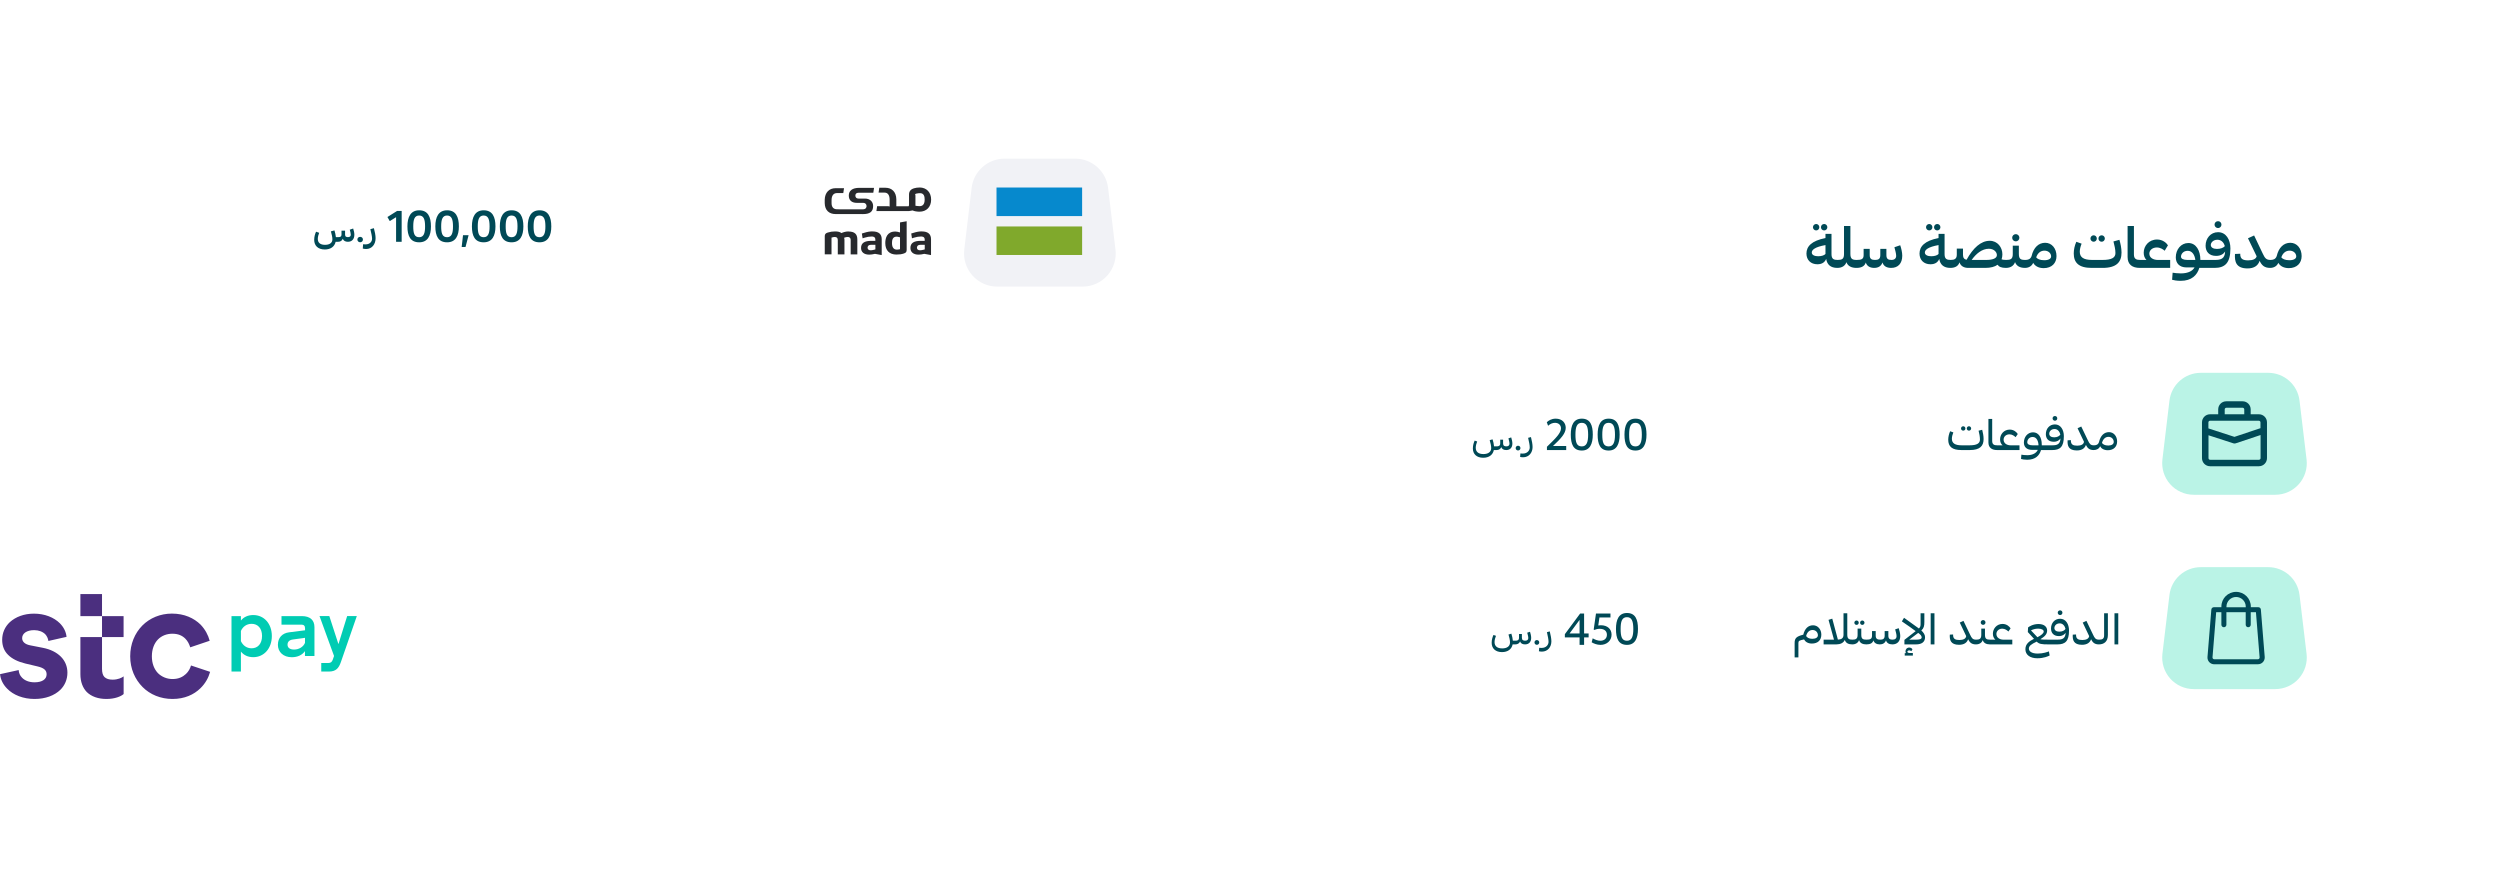 <svg width="538" height="190" viewBox="0 0 538 190" fill="none" xmlns="http://www.w3.org/2000/svg">
<g filter="url(#filter0_d_6701_3666)">
<rect x="300.137" y="19.842" width="212.9" height="139.877" rx="12.462" fill="white" shape-rendering="crispEdges"/>
<path d="M390.839 44.396C390.461 44.396 390.146 44.081 390.146 43.704C390.146 43.326 390.461 43.011 390.839 43.011C391.217 43.011 391.519 43.326 391.519 43.704C391.519 44.081 391.229 44.396 390.839 44.396ZM392.564 44.396C392.161 44.396 391.872 44.094 391.872 43.704C391.872 43.326 392.161 43.011 392.564 43.011C392.942 43.011 393.245 43.326 393.245 43.704C393.245 44.081 392.942 44.396 392.564 44.396ZM395.462 50.745L395.676 50.783L395.6 52.408L395.386 52.459C393.925 52.459 393.182 51.728 392.993 50.519C392.728 51.187 392.161 51.678 391.103 51.678C389.692 51.678 388.747 50.771 388.747 49.372C388.747 47.848 389.831 46.626 392.842 46.034V45.14H394.139V49.511C394.139 50.582 394.656 50.745 395.462 50.745ZM391.267 49.952C392.073 49.952 392.602 49.725 392.842 49.461V47.546C390.612 47.949 389.894 48.554 389.894 49.146C389.894 49.7 390.524 49.952 391.267 49.952ZM399.576 50.745L399.79 50.783L399.715 52.421L399.501 52.459C398.405 52.459 397.649 52.056 397.346 51.224C397.094 51.98 396.439 52.459 395.381 52.459L395.167 52.421L395.243 50.783L395.457 50.745C396.376 50.745 396.83 50.569 396.83 49.486V43.439H398.203V49.435C398.203 50.557 398.644 50.745 399.576 50.745ZM407.678 48.012L408.925 47.584C409.152 48.226 409.366 49.146 409.366 49.839C409.366 51.514 408.447 52.459 406.985 52.459C405.978 52.459 405.348 52.068 405.108 51.287C404.844 52.081 404.201 52.459 403.332 52.459C402.438 52.459 401.77 52.093 401.518 51.3C401.266 52.081 400.611 52.459 399.502 52.459L399.288 52.421L399.364 50.783L399.578 50.745C400.586 50.745 401.052 50.569 401.052 49.7V48.365H402.362V49.713C402.362 50.569 402.816 50.745 403.508 50.745C404.189 50.745 404.642 50.569 404.642 49.713V48.365H405.952V49.713C405.952 50.569 406.381 50.745 407.048 50.745C407.716 50.745 408.056 50.393 408.056 49.864C408.056 49.385 407.829 48.579 407.678 48.012ZM415.172 44.396C414.794 44.396 414.479 44.081 414.479 43.704C414.479 43.326 414.794 43.011 415.172 43.011C415.55 43.011 415.853 43.326 415.853 43.704C415.853 44.081 415.563 44.396 415.172 44.396ZM416.898 44.396C416.495 44.396 416.205 44.094 416.205 43.704C416.205 43.326 416.495 43.011 416.898 43.011C417.276 43.011 417.578 43.326 417.578 43.704C417.578 44.081 417.276 44.396 416.898 44.396ZM419.796 50.745L420.01 50.783L419.934 52.408L419.72 52.459C418.259 52.459 417.515 51.728 417.327 50.519C417.062 51.187 416.495 51.678 415.437 51.678C414.026 51.678 413.081 50.771 413.081 49.372C413.081 47.848 414.165 46.626 417.175 46.034V45.14H418.473V49.511C418.473 50.582 418.989 50.745 419.796 50.745ZM415.601 49.952C416.407 49.952 416.936 49.725 417.175 49.461V47.546C414.946 47.949 414.228 48.554 414.228 49.146C414.228 49.7 414.857 49.952 415.601 49.952ZM431.733 50.745L431.947 50.783L431.871 52.421L431.657 52.459C430.687 52.459 430.158 52.207 429.881 51.779C429.276 52.219 428.395 52.459 427.223 52.459H423.557C422.663 52.459 421.945 52.081 421.68 51.262C421.428 52.068 420.735 52.459 419.715 52.459L419.501 52.421L419.576 50.783L419.79 50.745C420.572 50.745 421.101 50.531 421.101 49.624V48.302H422.436V49.65C422.436 50.33 422.738 50.62 423.204 50.708C424.628 48.151 426.291 46.626 428.193 46.626C429.868 46.626 430.914 48.037 430.914 49.536C430.914 49.939 430.851 50.292 430.738 50.62C430.952 50.695 431.254 50.745 431.733 50.745ZM424.3 50.745H427.437C428.772 50.745 429.73 50.431 429.73 49.7C429.73 49.057 429.1 48.339 428.004 48.339C426.518 48.339 425.245 49.41 424.3 50.745ZM433.802 46.74C433.336 46.74 433.021 46.387 433.021 45.971C433.021 45.555 433.336 45.203 433.802 45.203C434.255 45.203 434.57 45.555 434.57 45.971C434.57 46.387 434.255 46.74 433.802 46.74ZM435.855 50.745L436.069 50.783L435.994 52.421L435.78 52.459C434.696 52.459 433.94 52.056 433.638 51.212C433.374 51.968 432.719 52.459 431.66 52.459L431.446 52.421L431.522 50.783L431.736 50.745C432.668 50.745 433.147 50.569 433.147 49.486V47.672H434.457V49.435C434.457 50.557 434.847 50.745 435.855 50.745ZM440.128 47.054C441.551 47.054 442.559 48.276 442.559 49.914C442.559 51.426 441.551 52.509 439.8 52.509C438.603 52.509 437.86 51.968 437.545 51.363C437.243 52.093 436.563 52.459 435.782 52.459L435.567 52.421L435.643 50.783L435.857 50.745C436.374 50.745 436.941 50.632 437.192 49.927C437.633 48.05 438.717 47.054 440.128 47.054ZM439.926 50.809C440.858 50.809 441.4 50.481 441.4 49.99C441.4 49.309 440.795 48.743 439.977 48.743C439.145 48.743 438.503 49.259 438.188 50.191C438.414 50.494 438.944 50.809 439.926 50.809ZM449.863 46.135C449.863 45.757 450.178 45.442 450.556 45.442C450.934 45.442 451.236 45.757 451.236 46.135C451.236 46.513 450.946 46.828 450.556 46.828C450.178 46.828 449.863 46.513 449.863 46.135ZM451.589 46.135C451.589 45.757 451.878 45.442 452.281 45.442C452.659 45.442 452.962 45.757 452.962 46.135C452.962 46.513 452.659 46.828 452.281 46.828C451.878 46.828 451.589 46.525 451.589 46.135ZM452.47 52.459H450.115C447.305 52.459 446.272 51.3 446.272 49.347C446.272 48.579 446.449 47.659 446.827 46.84L447.961 47.243C447.709 47.898 447.57 48.44 447.57 48.982C447.57 50.191 448.401 50.745 450.228 50.745H452.458C454.423 50.745 455.242 50.267 455.242 49.272C455.242 48.465 455.028 47.609 454.814 46.765L456.098 46.412C456.325 47.193 456.552 48.201 456.552 49.158C456.552 51.187 455.506 52.459 452.47 52.459ZM457.859 50.116V43.439H459.22V49.587C459.22 50.544 459.761 50.745 460.542 50.745H460.605L460.82 50.783L460.744 52.421L460.53 52.459H460.479C458.892 52.459 457.859 51.753 457.859 50.116ZM464.351 50.745H467.021V52.459H460.534L460.319 52.396L460.382 50.834L460.609 50.745H461.919C461.541 50.38 461.327 49.864 461.327 49.184C461.327 47.76 462.411 46.349 464.212 46.349C465.421 46.349 466.24 47.105 466.543 47.596L465.837 48.768C465.497 48.465 464.892 48.062 464.149 48.062C463.192 48.062 462.537 48.667 462.537 49.385C462.537 50.305 463.431 50.745 464.351 50.745ZM473.521 50.745H474.251L474.466 50.859L474.39 52.333L474.176 52.459H473.294C472.828 54.021 471.644 55.243 469.275 55.243C468.494 55.243 467.764 55.117 467.436 55.016L467.55 53.492C467.978 53.555 468.57 53.643 469.313 53.643C470.976 53.643 471.883 53.051 472.261 52.358H470.548C468.961 52.358 468.23 51.388 468.23 50.191C468.23 48.478 469.364 47.105 470.938 47.105C472.601 47.105 473.521 48.73 473.521 50.733V50.745ZM469.351 50.04C469.351 50.506 469.88 50.745 470.724 50.745H472.437C472.311 49.725 471.795 48.78 470.8 48.78C469.83 48.78 469.351 49.486 469.351 50.04ZM477.326 43.88C476.873 43.88 476.57 43.54 476.57 43.149C476.57 42.746 476.873 42.406 477.326 42.406C477.754 42.406 478.057 42.746 478.057 43.149C478.057 43.54 477.754 43.88 477.326 43.88ZM477.326 44.774C479.052 44.774 479.984 46.374 479.984 48.276C479.984 51.401 478.813 52.459 476.57 52.459H474.177L473.963 52.421L474.038 50.783L474.252 50.745H476.646C477.893 50.745 478.775 50.531 478.85 48.931C478.523 49.435 477.931 49.876 476.91 49.876C475.399 49.876 474.643 48.957 474.643 47.684C474.643 46.11 475.714 44.774 477.326 44.774ZM477.087 48.377C477.918 48.377 478.485 48.113 478.787 47.773C478.624 47.168 478.145 46.399 477.187 46.399C476.28 46.399 475.764 47.029 475.764 47.521C475.764 48.062 476.293 48.377 477.087 48.377ZM488.614 50.745L488.828 50.783L488.752 52.421L488.538 52.459C487.291 52.459 486.724 51.904 486.271 50.934C485.93 51.993 485.061 52.572 483.675 52.572C481.194 52.572 480.866 51.111 480.967 49.461L482.101 49.41C482.063 50.657 482.831 50.834 483.852 50.834C484.847 50.834 485.515 50.519 485.628 49.952L483.764 46.084L485.086 45.48L486.938 49.372C487.404 50.342 487.669 50.745 488.614 50.745ZM492.879 47.054C494.303 47.054 495.311 48.276 495.311 49.914C495.311 51.426 494.303 52.509 492.552 52.509C491.355 52.509 490.612 51.968 490.297 51.363C489.995 52.093 489.314 52.459 488.533 52.459L488.319 52.421L488.395 50.783L488.609 50.745C489.125 50.745 489.692 50.632 489.944 49.927C490.385 48.05 491.469 47.054 492.879 47.054ZM492.678 50.809C493.61 50.809 494.152 50.481 494.152 49.99C494.152 49.309 493.547 48.743 492.728 48.743C491.897 48.743 491.254 49.259 490.939 50.191C491.166 50.494 491.695 50.809 492.678 50.809Z" fill="#004956"/>
<path d="M324.614 89.137L325.211 88.938C325.329 89.306 325.462 89.845 325.462 90.258C325.462 91.15 324.953 91.659 324.142 91.659C323.597 91.659 323.213 91.445 323.073 91.025C322.911 91.452 322.52 91.659 322.056 91.659H321.473C321.267 92.691 320.433 93.318 319.18 93.318C317.771 93.318 316.96 92.514 316.96 91.32C316.96 90.634 317.159 90.029 317.351 89.624L317.889 89.815C317.727 90.177 317.58 90.744 317.58 91.165C317.58 92.079 318.207 92.521 319.231 92.521C320.256 92.521 320.905 92.064 320.905 91.246C320.905 90.744 320.765 90.177 320.581 89.528L321.2 89.351C321.355 89.852 321.48 90.361 321.517 90.862H322.115C322.52 90.862 322.845 90.744 322.845 90.236V89.417H323.464V90.221C323.464 90.752 323.766 90.862 324.186 90.862C324.622 90.862 324.843 90.634 324.843 90.295C324.843 89.992 324.703 89.491 324.614 89.137ZM326.173 91.238C326.173 90.944 326.402 90.73 326.682 90.73C326.97 90.73 327.198 90.936 327.198 91.238C327.198 91.526 326.977 91.747 326.682 91.747C326.409 91.747 326.173 91.533 326.173 91.238ZM329.81 91.01C329.81 92.197 329.051 93.215 327.76 93.215C327.487 93.215 327.237 93.17 327.126 93.133L327.192 92.389C327.362 92.411 327.524 92.418 327.694 92.418C328.748 92.418 329.198 91.696 329.198 91.106C329.198 90.567 329.043 89.911 328.851 89.026L329.463 88.864C329.663 89.66 329.81 90.427 329.81 91.01ZM334.195 90.789H337.049V91.659H332.901V90.95C334.734 89.183 335.925 88.011 335.925 86.99C335.925 86.319 335.443 85.799 334.64 85.799C334.139 85.799 333.619 85.998 333.146 86.433L332.872 85.667C333.25 85.317 333.865 84.901 334.791 84.901C336.227 84.901 336.946 85.856 336.946 86.877C336.946 88.105 335.821 89.268 334.195 90.789ZM340.406 91.763C338.573 91.763 338.034 90.402 338.034 88.332C338.034 86.357 338.62 84.901 340.406 84.901C342.221 84.901 342.769 86.31 342.769 88.332C342.769 90.317 342.155 91.763 340.406 91.763ZM340.406 90.874C341.446 90.874 341.767 89.948 341.767 88.341C341.758 86.735 341.474 85.799 340.397 85.799C339.31 85.799 339.036 86.754 339.036 88.332C339.036 89.977 339.282 90.874 340.406 90.874ZM346.184 91.763C344.35 91.763 343.812 90.402 343.812 88.332C343.812 86.357 344.398 84.901 346.184 84.901C347.998 84.901 348.547 86.31 348.547 88.332C348.547 90.317 347.932 91.763 346.184 91.763ZM346.184 90.874C347.223 90.874 347.545 89.948 347.545 88.341C347.535 86.735 347.252 85.799 346.174 85.799C345.088 85.799 344.813 86.754 344.813 88.332C344.813 89.977 345.059 90.874 346.184 90.874ZM351.961 91.763C350.128 91.763 349.589 90.402 349.589 88.332C349.589 86.357 350.175 84.901 351.961 84.901C353.776 84.901 354.324 86.31 354.324 88.332C354.324 90.317 353.71 91.763 351.961 91.763ZM351.961 90.874C353.001 90.874 353.322 89.948 353.322 88.341C353.313 86.735 353.029 85.799 351.952 85.799C350.865 85.799 350.591 86.754 350.591 88.332C350.591 89.977 350.837 90.874 351.961 90.874Z" fill="#004956"/>
<path d="M422.011 87.009C422.011 86.754 422.228 86.536 422.483 86.536C422.748 86.536 422.956 86.754 422.956 87.009C422.956 87.274 422.757 87.481 422.483 87.481C422.228 87.481 422.011 87.274 422.011 87.009ZM423.249 87.009C423.249 86.754 423.447 86.536 423.721 86.536C423.977 86.536 424.194 86.754 424.194 87.009C424.194 87.274 423.977 87.481 423.721 87.481C423.447 87.481 423.249 87.274 423.249 87.009ZM423.892 91.659H422.105C420.064 91.659 419.261 90.893 419.261 89.428C419.261 88.88 419.402 88.209 419.667 87.614L420.357 87.859C420.159 88.379 420.045 88.795 420.045 89.23C420.045 90.203 420.744 90.638 422.143 90.638H423.873C425.413 90.638 426.084 90.232 426.084 89.4C426.084 88.767 425.942 88.105 425.791 87.491L426.566 87.293C426.708 87.85 426.869 88.578 426.869 89.296C426.869 90.789 426.084 91.659 423.892 91.659ZM427.908 90.024V84.958H428.72V89.702C428.72 90.477 429.155 90.638 429.788 90.638H429.836L429.996 90.666L429.949 91.63L429.788 91.659H429.76C428.673 91.659 427.908 91.167 427.908 90.024ZM432.657 90.638H434.594V91.659H429.793L429.633 91.602L429.661 90.714L429.831 90.638H430.956C430.616 90.355 430.417 89.929 430.417 89.362C430.417 88.304 431.201 87.255 432.506 87.255C433.422 87.255 433.999 87.85 434.226 88.209L433.753 88.89C433.479 88.625 433.025 88.275 432.43 88.275C431.683 88.275 431.173 88.795 431.173 89.419C431.173 90.232 431.929 90.638 432.657 90.638ZM439.387 90.638H439.973L440.133 90.723L440.096 91.564L439.935 91.659H439.226C438.895 92.831 438.016 93.747 436.249 93.747C435.673 93.747 435.153 93.653 434.926 93.577L435.002 92.651C435.257 92.698 435.72 92.764 436.278 92.764C437.553 92.764 438.253 92.226 438.536 91.621H437.298C436.107 91.621 435.54 90.94 435.54 90.052C435.54 88.833 436.353 87.841 437.516 87.841C438.716 87.841 439.387 88.965 439.387 90.44V90.638ZM436.268 89.977C436.268 90.402 436.684 90.638 437.402 90.638H438.687C438.678 89.882 438.347 88.842 437.431 88.842C436.656 88.842 436.268 89.457 436.268 89.977ZM442.223 85.346C441.93 85.346 441.713 85.109 441.713 84.835C441.713 84.561 441.93 84.334 442.223 84.334C442.516 84.334 442.724 84.561 442.724 84.835C442.724 85.109 442.516 85.346 442.223 85.346ZM442.223 86.139C443.461 86.139 444.142 87.311 444.142 88.663C444.142 91.016 443.291 91.659 441.637 91.659H439.936L439.776 91.63L439.813 90.666L439.974 90.638H441.656C442.611 90.638 443.357 90.468 443.414 89.154C443.168 89.532 442.734 89.873 441.959 89.873C440.825 89.873 440.267 89.183 440.267 88.237C440.267 87.066 441.051 86.139 442.223 86.139ZM442.053 88.918C442.734 88.918 443.168 88.653 443.386 88.332C443.272 87.822 442.904 87.132 442.138 87.132C441.382 87.132 440.995 87.671 440.995 88.134C440.995 88.635 441.411 88.918 442.053 88.918ZM450.608 90.638L450.769 90.666L450.731 91.63L450.57 91.659C449.635 91.659 449.228 91.243 448.888 90.553C448.633 91.319 447.971 91.744 446.932 91.744C445.108 91.744 444.881 90.685 444.947 89.561L445.656 89.523C445.609 90.543 446.204 90.714 447.036 90.714C447.858 90.714 448.415 90.421 448.472 89.873L447.092 86.962L447.886 86.593L449.323 89.589C449.672 90.326 449.871 90.638 450.608 90.638ZM453.857 87.803C454.887 87.803 455.605 88.701 455.605 89.816C455.605 90.94 454.84 91.697 453.602 91.697C452.714 91.697 452.146 91.271 451.948 90.837C451.731 91.366 451.201 91.659 450.568 91.659L450.408 91.63L450.445 90.666L450.606 90.638C451.041 90.638 451.513 90.543 451.702 89.939C452.033 88.54 452.808 87.803 453.857 87.803ZM453.706 90.685C454.452 90.685 454.878 90.373 454.878 89.91C454.878 89.296 454.396 88.814 453.753 88.814C453.054 88.814 452.562 89.315 452.345 90.118C452.515 90.402 452.931 90.685 453.706 90.685Z" fill="#004956"/>
<path d="M496.373 93.678L494.857 81.019C494.452 77.612 491.554 75.037 488.117 75.037H473.609C470.171 75.037 467.273 77.612 466.868 81.019L465.352 93.678C465.124 95.6 465.726 97.542 467.014 98.996C468.302 100.45 470.15 101.281 472.092 101.281H489.633C491.575 101.281 493.424 100.45 494.712 98.996C495.999 97.542 496.602 95.61 496.373 93.678Z" fill="#BAF3E6"/>
<path d="M486.112 83.958C487.077 83.958 487.856 84.737 487.856 85.703V93.398C487.856 94.364 487.077 95.143 486.112 95.143H475.612C474.646 95.143 473.867 94.364 473.867 93.398V85.703C473.867 84.737 474.646 83.958 475.612 83.958H477.357V82.909C477.357 81.943 478.136 81.164 479.101 81.164H482.601C483.567 81.164 484.346 81.943 484.346 82.909V83.958H486.091H486.112ZM481.085 90.22C480.94 90.262 480.794 90.262 480.649 90.22L475.269 88.475V93.398C475.269 93.595 475.425 93.751 475.622 93.751H486.122C486.319 93.751 486.475 93.595 486.475 93.398V88.424L481.095 90.22H481.085ZM480.857 88.818L486.454 86.949V85.703C486.454 85.505 486.298 85.349 486.101 85.349H475.602C475.404 85.349 475.248 85.505 475.248 85.703V87.001L480.846 88.818H480.857ZM482.965 83.958V82.909C482.965 82.712 482.809 82.556 482.612 82.556H479.112C478.914 82.556 478.759 82.712 478.759 82.909V83.958H482.954H482.965Z" fill="#004956"/>
<path d="M328.661 130.959L329.258 130.76C329.376 131.128 329.509 131.667 329.509 132.08C329.509 132.972 329 133.481 328.189 133.481C327.643 133.481 327.26 133.267 327.12 132.846C326.958 133.274 326.567 133.481 326.102 133.481H325.52C325.313 134.513 324.48 135.14 323.227 135.14C321.818 135.14 321.007 134.336 321.007 133.141C321.007 132.456 321.206 131.851 321.398 131.445L321.936 131.637C321.774 131.998 321.627 132.566 321.627 132.986C321.627 133.901 322.253 134.343 323.278 134.343C324.303 134.343 324.952 133.886 324.952 133.068C324.952 132.566 324.812 131.998 324.628 131.35L325.247 131.173C325.402 131.674 325.527 132.183 325.564 132.684H326.161C326.567 132.684 326.891 132.566 326.891 132.057V131.239H327.511V132.043C327.511 132.574 327.813 132.684 328.233 132.684C328.668 132.684 328.89 132.456 328.89 132.116C328.89 131.814 328.75 131.313 328.661 130.959ZM330.22 133.06C330.22 132.765 330.449 132.551 330.729 132.551C331.017 132.551 331.245 132.758 331.245 133.06C331.245 133.348 331.024 133.569 330.729 133.569C330.456 133.569 330.22 133.355 330.22 133.06ZM333.857 132.832C333.857 134.019 333.097 135.036 331.807 135.036C331.534 135.036 331.284 134.992 331.173 134.955L331.239 134.211C331.409 134.233 331.571 134.24 331.741 134.24C332.795 134.24 333.245 133.517 333.245 132.928C333.245 132.389 333.09 131.733 332.898 130.848L333.51 130.686C333.709 131.482 333.857 132.249 333.857 132.832ZM340.898 131.127H341.871V131.978H340.898V133.584H339.924V131.978H336.758V131.279L340.047 126.837H340.898V131.127ZM339.924 128.207L337.77 131.127H339.924V128.207ZM344.494 129.36C345.95 129.36 346.81 130.201 346.81 131.392C346.81 132.696 345.751 133.584 344.428 133.584C343.672 133.584 342.954 133.292 342.528 133.027L342.746 132.176C343.228 132.45 343.814 132.696 344.409 132.696C345.212 132.696 345.808 132.214 345.808 131.411C345.808 130.74 345.401 130.126 344.239 130.126C343.814 130.126 343.511 130.211 343.077 130.371L342.963 130.277L343.455 126.837H346.573V127.687H344.201L343.946 129.407C344.116 129.379 344.296 129.36 344.494 129.36ZM350.129 133.584C348.296 133.584 347.757 132.224 347.757 130.154C347.757 128.179 348.343 126.723 350.129 126.723C351.944 126.723 352.492 128.131 352.492 130.154C352.492 132.139 351.878 133.584 350.129 133.584ZM350.129 132.696C351.169 132.696 351.49 131.77 351.49 130.163C351.481 128.557 351.197 127.621 350.12 127.621C349.033 127.621 348.759 128.576 348.759 130.154C348.759 131.798 349.005 132.696 350.129 132.696Z" fill="#004956"/>
<path d="M390.173 129.369C391.213 129.369 391.95 130.267 391.95 131.373C391.95 132.535 391.232 133.301 389.909 133.301C389.03 133.301 388.472 132.876 388.236 132.413C387.225 132.611 387.017 132.724 387.017 133.15V136.278H386.204V133.178C386.204 132.157 386.573 131.761 388.066 131.392C388.397 130.04 389.153 129.369 390.173 129.369ZM389.994 132.28C390.788 132.28 391.213 131.968 391.213 131.515C391.213 130.872 390.721 130.381 390.069 130.381C389.361 130.381 388.888 130.872 388.68 131.675C388.86 131.987 389.275 132.28 389.994 132.28ZM398.641 132.46L398.802 132.488L398.755 133.452L398.594 133.481C397.791 133.481 397.195 133.188 397.006 132.507C396.713 133.169 396.052 133.481 395.182 133.481H392.442V132.46H394.672L393.5 128.198L394.303 127.942L395.513 132.45C396.25 132.413 396.723 132.195 396.723 131.401V126.78H397.536V131.42C397.536 132.318 397.951 132.46 398.641 132.46ZM399.528 129.284C399.273 129.284 399.056 129.077 399.056 128.812C399.056 128.557 399.273 128.339 399.528 128.339C399.793 128.339 400.001 128.557 400.001 128.812C400.001 129.077 399.802 129.284 399.528 129.284ZM400.766 129.284C400.492 129.284 400.294 129.077 400.294 128.812C400.294 128.557 400.492 128.339 400.766 128.339C401.022 128.339 401.239 128.557 401.239 128.812C401.239 129.077 401.022 129.284 400.766 129.284ZM401.664 132.46L401.825 132.488L401.787 133.452L401.626 133.481C400.833 133.481 400.256 133.188 400.067 132.545C399.888 133.121 399.358 133.481 398.602 133.481L398.442 133.452L398.479 132.488L398.64 132.46C399.321 132.46 399.755 132.328 399.755 131.439V130.088H400.549V131.42C400.549 132.318 400.908 132.46 401.664 132.46ZM407.839 130.248L408.604 129.993C408.765 130.466 408.935 131.156 408.935 131.685C408.935 132.828 408.273 133.481 407.243 133.481C406.506 133.481 406.033 133.178 405.863 132.611C405.665 133.197 405.164 133.481 404.54 133.481C403.869 133.481 403.349 133.206 403.151 132.621C402.981 133.206 402.499 133.481 401.629 133.481L401.469 133.452L401.507 132.488L401.667 132.46C402.48 132.46 402.858 132.309 402.858 131.6V130.608H403.652V131.619C403.652 132.309 404.049 132.46 404.635 132.46C405.164 132.46 405.58 132.309 405.58 131.619V130.608H406.374V131.619C406.374 132.309 406.742 132.46 407.29 132.46C407.848 132.46 408.141 132.167 408.141 131.732C408.141 131.345 407.961 130.702 407.839 130.248ZM413.469 130.485C413.933 130.91 414.273 131.401 414.273 131.921C414.273 132.98 413.536 133.481 412.326 133.481H409.831V132.507L412.25 130.626C411.494 130.059 410.606 129.426 409.283 128.528L409.746 127.753C411.069 128.708 412.137 129.455 412.95 130.059C413.262 129.748 413.309 129.511 413.309 129.086V126.78H414.122V128.67C414.122 129.502 414.018 129.984 413.469 130.485ZM410.871 132.46H412.383C413.044 132.46 413.545 132.365 413.545 131.959C413.545 131.609 413.233 131.326 412.799 131.004L410.871 132.46ZM410.464 135.059C410.464 135.21 410.644 135.333 410.965 135.333H411.646V135.89H409.897V135.361H410.171C410.096 135.267 410.058 135.134 410.058 134.974C410.058 134.567 410.351 134.161 410.88 134.161C411.192 134.161 411.457 134.341 411.56 134.539L411.315 134.945C411.22 134.87 411.088 134.766 410.889 134.766C410.672 134.766 410.464 134.879 410.464 135.059ZM416.294 133.481H415.482V126.78H416.294V133.481ZM425.259 132.46L425.42 132.488L425.382 133.452L425.221 133.481C424.286 133.481 423.879 133.065 423.539 132.375C423.284 133.14 422.622 133.566 421.583 133.566C419.759 133.566 419.532 132.507 419.598 131.382L420.307 131.345C420.26 132.365 420.855 132.535 421.687 132.535C422.509 132.535 423.066 132.242 423.123 131.694L421.743 128.784L422.537 128.415L423.974 131.411C424.323 132.148 424.522 132.46 425.259 132.46ZM426.769 129.275C426.467 129.275 426.249 129.039 426.249 128.765C426.249 128.481 426.467 128.245 426.769 128.245C427.062 128.245 427.279 128.481 427.279 128.765C427.279 129.039 427.062 129.275 426.769 129.275ZM428.281 132.46L428.442 132.488L428.404 133.452L428.243 133.481C427.45 133.481 426.873 133.188 426.684 132.545C426.504 133.121 425.975 133.481 425.219 133.481L425.059 133.452L425.096 132.488L425.257 132.46C425.937 132.46 426.372 132.328 426.372 131.439V130.088H427.166V131.42C427.166 132.318 427.525 132.46 428.281 132.46ZM431.11 132.46H433.047V133.481H428.246L428.086 133.424L428.114 132.535L428.284 132.46H429.409C429.069 132.176 428.87 131.751 428.87 131.184C428.87 130.126 429.655 129.077 430.959 129.077C431.875 129.077 432.452 129.672 432.679 130.031L432.206 130.711C431.932 130.447 431.478 130.097 430.883 130.097C430.137 130.097 429.626 130.617 429.626 131.241C429.626 132.053 430.382 132.46 431.11 132.46ZM438.295 132.885C437.104 133.443 436.613 133.811 436.613 134.397C436.613 134.917 437.142 135.456 438.512 135.456C439.693 135.456 440.648 135.106 440.922 134.983L441.083 135.872C440.799 136.013 439.864 136.467 438.427 136.467C436.887 136.467 435.866 135.739 435.866 134.52C435.866 133.386 436.688 132.781 437.718 132.28C437.265 131.798 436.65 131.137 436.386 130.825L436.442 129.833C436.594 129.691 437.473 129.095 438.673 129.095C439.845 129.095 440.544 129.653 440.544 130.504C440.544 131.26 440.034 131.789 439.089 132.365C439.429 132.45 439.939 132.46 440.865 132.46H441.083L441.243 132.488L441.196 133.452L441.035 133.481H440.837C439.363 133.481 438.833 133.414 438.295 132.885ZM439.807 130.693C439.807 130.343 439.306 130.088 438.597 130.088C437.973 130.088 437.397 130.286 437.066 130.466C437.473 130.91 438.134 131.609 438.455 131.94C439.363 131.477 439.807 131.071 439.807 130.693ZM443.334 127.167C443.041 127.167 442.824 126.931 442.824 126.657C442.824 126.383 443.041 126.156 443.334 126.156C443.627 126.156 443.835 126.383 443.835 126.657C443.835 126.931 443.627 127.167 443.334 127.167ZM443.334 127.961C444.572 127.961 445.253 129.133 445.253 130.485C445.253 132.838 444.402 133.481 442.748 133.481H441.047L440.887 133.452L440.924 132.488L441.085 132.46H442.767C443.722 132.46 444.468 132.29 444.525 130.976C444.279 131.354 443.845 131.694 443.07 131.694C441.936 131.694 441.378 131.004 441.378 130.059C441.378 128.888 442.162 127.961 443.334 127.961ZM443.164 130.74C443.845 130.74 444.279 130.475 444.497 130.154C444.383 129.644 444.015 128.954 443.249 128.954C442.493 128.954 442.106 129.492 442.106 129.955C442.106 130.456 442.522 130.74 443.164 130.74ZM451.719 132.46L451.88 132.488L451.842 133.452L451.681 133.481C450.746 133.481 450.339 133.065 449.999 132.375C449.744 133.14 449.082 133.566 448.043 133.566C446.219 133.566 445.992 132.507 446.058 131.382L446.767 131.345C446.72 132.365 447.315 132.535 448.147 132.535C448.969 132.535 449.526 132.242 449.583 131.694L448.203 128.784L448.997 128.415L450.434 131.411C450.783 132.148 450.982 132.46 451.719 132.46ZM452.804 126.78H453.617V131.458C453.617 132.895 452.776 133.481 451.679 133.481L451.519 133.452L451.556 132.488L451.717 132.46C452.379 132.46 452.804 132.318 452.804 131.553V126.78ZM455.851 133.481H455.038V126.78H455.851V133.481Z" fill="#004956"/>
<path d="M496.373 135.5L494.857 122.841C494.452 119.434 491.554 116.859 488.117 116.859H473.609C470.171 116.859 467.273 119.434 466.868 122.841L465.352 135.5C465.124 137.422 465.726 139.364 467.014 140.818C468.302 142.272 470.15 143.102 472.092 143.102H489.633C491.575 143.102 493.424 142.272 494.712 140.818C495.999 139.364 496.602 137.432 496.373 135.5Z" fill="#BAF3E6"/>
<path d="M487.368 136.196L486.538 125.977C486.517 125.697 486.278 125.479 485.998 125.479H484.377V125.344C484.377 123.599 482.965 122.176 481.21 122.176C479.455 122.176 478.042 123.588 478.042 125.344V125.479H476.422C476.142 125.479 475.903 125.697 475.882 125.977L475.051 136.196C474.989 136.996 475.581 137.692 476.381 137.754C476.422 137.754 476.453 137.754 476.495 137.754H485.914C486.714 137.754 487.368 137.11 487.368 136.31C487.368 136.269 487.368 136.227 487.368 136.196ZM479.133 125.354C479.133 124.212 480.067 123.277 481.21 123.277C482.352 123.277 483.287 124.212 483.287 125.354V125.489H479.133V125.354ZM486.184 136.56C486.112 136.632 486.018 136.674 485.914 136.674H476.495C476.298 136.674 476.131 136.508 476.131 136.31C476.131 136.31 476.131 136.29 476.131 136.279L476.921 126.559H478.042V129.248C478.042 129.55 478.281 129.788 478.582 129.788C478.884 129.788 479.122 129.55 479.122 129.248V126.559H483.277V129.248C483.277 129.55 483.515 129.788 483.817 129.788C484.118 129.788 484.357 129.55 484.357 129.248V126.559H485.478L486.268 136.279C486.268 136.383 486.247 136.477 486.174 136.549L486.184 136.56Z" fill="#004956"/>
</g>
<g filter="url(#filter1_d_6701_3666)">
<path d="M62.825 70.865L241.079 70.865C246.815 70.865 251.465 66.216 251.465 60.48V35.077C251.465 29.342 246.815 24.692 241.079 24.692L62.825 24.692C57.09 24.692 52.44 29.342 52.44 35.077V60.48C52.44 66.216 57.09 70.865 62.825 70.865Z" fill="white"/>
</g>
<path d="M75.269 49.428L75.999 49.178C76.132 49.554 76.257 50.092 76.257 50.498C76.257 51.478 75.727 52.031 74.864 52.031C74.318 52.031 73.92 51.81 73.765 51.375C73.61 51.818 73.227 52.031 72.762 52.031H72.231C71.996 53.064 71.17 53.69 69.894 53.69C68.441 53.69 67.615 52.865 67.615 51.626C67.615 50.911 67.815 50.284 68.021 49.864L68.685 50.099C68.53 50.453 68.39 51.006 68.39 51.412C68.39 52.275 68.972 52.688 69.946 52.688C70.926 52.688 71.531 52.267 71.531 51.508C71.531 51.006 71.383 50.446 71.207 49.79L71.973 49.583C72.113 50.063 72.239 50.549 72.283 51.029H72.836C73.212 51.029 73.492 50.933 73.492 50.49V49.635H74.259V50.461C74.259 50.94 74.525 51.029 74.901 51.029C75.291 51.029 75.49 50.822 75.49 50.512C75.49 50.232 75.358 49.76 75.269 49.428ZM76.908 51.552C76.908 51.206 77.173 50.97 77.505 50.97C77.837 50.97 78.102 51.198 78.102 51.552C78.102 51.891 77.844 52.135 77.505 52.135C77.195 52.135 76.908 51.906 76.908 51.552ZM80.828 51.272C80.828 52.562 80.047 53.587 78.786 53.587C78.461 53.587 78.188 53.528 78.07 53.491L78.137 52.562C78.314 52.584 78.476 52.592 78.646 52.592C79.641 52.592 80.069 51.95 80.069 51.375C80.069 50.844 79.892 50.158 79.7 49.318L80.46 49.104C80.659 49.819 80.828 50.653 80.828 51.272ZM86.438 45.388V52.031H85.237V46.739L83.876 47.58L83.376 46.701L85.464 45.388H86.438ZM90.209 52.145C88.319 52.145 87.677 50.793 87.677 48.724C87.677 46.711 88.357 45.255 90.219 45.255C92.09 45.255 92.742 46.682 92.742 48.724C92.742 50.737 92.043 52.145 90.209 52.145ZM90.209 51.048C91.183 51.048 91.485 50.188 91.476 48.714C91.476 47.249 91.202 46.38 90.2 46.38C89.198 46.38 88.933 47.259 88.933 48.705C88.933 50.207 89.17 51.048 90.209 51.048ZM96.218 52.145C94.327 52.145 93.685 50.793 93.685 48.724C93.685 46.711 94.365 45.255 96.227 45.255C98.098 45.255 98.75 46.682 98.75 48.724C98.75 50.737 98.051 52.145 96.218 52.145ZM96.218 51.048C97.191 51.048 97.493 50.188 97.484 48.714C97.484 47.249 97.21 46.38 96.208 46.38C95.206 46.38 94.942 47.259 94.942 48.705C94.942 50.207 95.178 51.048 96.218 51.048ZM100.18 53.156H99.349L99.641 50.614H100.842L100.18 53.156ZM104.09 52.145C102.2 52.145 101.557 50.793 101.557 48.724C101.557 46.711 102.238 45.255 104.099 45.255C105.971 45.255 106.623 46.682 106.623 48.724C106.623 50.737 105.923 52.145 104.09 52.145ZM104.09 51.048C105.063 51.048 105.366 50.188 105.356 48.714C105.356 47.249 105.082 46.38 104.081 46.38C103.079 46.38 102.814 47.259 102.814 48.705C102.814 50.207 103.05 51.048 104.09 51.048ZM110.098 52.145C108.208 52.145 107.565 50.793 107.565 48.724C107.565 46.711 108.246 45.255 110.108 45.255C111.979 45.255 112.631 46.682 112.631 48.724C112.631 50.737 111.932 52.145 110.098 52.145ZM110.098 51.048C111.072 51.048 111.374 50.188 111.365 48.714C111.365 47.249 111.09 46.38 110.089 46.38C109.087 46.38 108.822 47.259 108.822 48.705C108.822 50.207 109.059 51.048 110.098 51.048ZM116.106 52.145C114.216 52.145 113.574 50.793 113.574 48.724C113.574 46.711 114.254 45.255 116.116 45.255C117.987 45.255 118.639 46.682 118.639 48.724C118.639 50.737 117.94 52.145 116.106 52.145ZM116.106 51.048C117.08 51.048 117.382 50.188 117.373 48.714C117.373 47.249 117.099 46.38 116.097 46.38C115.095 46.38 114.831 47.259 114.831 48.705C114.831 50.207 115.067 51.048 116.106 51.048Z" fill="#004956"/>
<path d="M240.048 53.699L238.459 40.416C238.033 36.843 234.99 34.143 231.386 34.143H216.172C212.568 34.143 209.525 36.843 209.099 40.416L207.51 53.699C207.272 55.724 207.905 57.749 209.255 59.275C210.605 60.802 212.547 61.675 214.583 61.675H232.986C235.021 61.675 236.963 60.802 238.313 59.275C239.663 57.749 240.297 55.724 240.058 53.699H240.048Z" fill="#F1F2F6"/>
<path d="M232.873 48.734H214.449V54.872H232.873V48.734Z" fill="#80A92C"/>
<path d="M232.873 40.353H214.449V46.501H232.873V40.353Z" fill="#0689CD"/>
<path d="M193.681 53.626L193.598 53.647C193.318 53.699 193.214 53.719 193.006 53.719C192.528 53.719 191.957 53.47 191.957 52.317C191.957 51.725 192.051 50.926 192.954 50.926C193.11 50.936 193.287 50.957 193.609 51.05L193.681 51.071V53.626ZM193.827 47.841L193.681 47.872V50.022L193.546 49.98H193.505C193.359 49.929 193.017 49.825 192.684 49.825C190.888 49.825 190.514 51.185 190.514 52.317C190.514 53.875 191.386 54.779 192.913 54.779C193.557 54.779 194.034 54.716 194.512 54.55C194.959 54.405 195.114 54.207 195.114 53.771V47.613C194.689 47.685 194.242 47.768 193.816 47.841" fill="#27292D"/>
<path d="M199.006 53.667L198.934 53.688L198.664 53.761C198.404 53.823 198.175 53.865 197.999 53.865C197.573 53.865 197.324 53.657 197.324 53.304C197.324 53.075 197.428 52.681 198.113 52.681H199.006V53.667ZM198.383 49.794C197.833 49.794 197.262 49.887 196.555 50.115L196.098 50.251L196.254 51.289L196.701 51.144C197.168 50.988 197.76 50.894 198.196 50.894C198.394 50.894 198.996 50.894 198.996 51.549V51.829H198.155C196.628 51.829 195.922 52.317 195.922 53.366C195.922 54.259 196.576 54.799 197.667 54.799C198.009 54.799 198.477 54.737 198.882 54.633H198.902H198.923L199.058 54.654C199.484 54.727 199.931 54.81 200.356 54.893V51.476C200.356 50.375 199.692 49.804 198.373 49.804" fill="#27292D"/>
<path d="M188.383 53.667L188.311 53.688L188.041 53.761C187.781 53.823 187.563 53.865 187.376 53.865C186.95 53.865 186.701 53.657 186.701 53.304C186.701 53.075 186.805 52.681 187.49 52.681H188.383V53.667ZM187.76 49.794C187.199 49.794 186.639 49.887 185.932 50.116L185.475 50.251L185.631 51.289L186.078 51.144C186.545 50.988 187.137 50.895 187.573 50.895C187.771 50.895 188.373 50.895 188.373 51.549V51.829H187.532C186.005 51.829 185.299 52.317 185.299 53.366C185.299 54.259 185.953 54.799 187.054 54.799C187.397 54.799 187.864 54.737 188.269 54.633H188.29H188.311L188.446 54.654C188.882 54.727 189.318 54.81 189.744 54.893V51.476C189.744 50.365 189.079 49.804 187.771 49.804" fill="#27292D"/>
<path d="M182.619 49.804C181.923 49.804 181.352 50.032 181.134 50.136L181.082 50.167L181.03 50.126C180.739 49.908 180.303 49.804 179.7 49.804C179.171 49.804 178.672 49.877 178.132 50.043C177.665 50.188 177.488 50.406 177.488 50.832V54.737H178.942V51.133L179.015 51.112C179.306 51.019 179.482 50.998 179.659 50.998C180.085 50.998 180.292 51.227 180.292 51.663V54.747H181.726V51.601C181.726 51.414 181.684 51.31 181.684 51.279L181.632 51.185L181.726 51.144C181.944 51.05 182.182 50.998 182.432 50.998C182.723 50.998 183.065 51.112 183.065 51.663V54.747H184.498V51.517C184.498 50.375 183.886 49.825 182.619 49.825" fill="#27292D"/>
<path d="M197.938 44.362C197.72 44.362 197.367 44.341 197.086 44.289L197.003 44.269V42.16C197.003 41.984 196.972 41.88 196.962 41.859L196.92 41.776L197.014 41.734C197.014 41.734 197.055 41.714 197.086 41.703H197.107C197.107 41.703 197.169 41.672 197.201 41.662C197.221 41.662 197.232 41.651 197.242 41.651C197.564 41.568 197.865 41.579 197.99 41.568C198.883 41.568 198.987 42.358 198.987 42.96C198.987 44.123 198.405 44.362 197.928 44.362M197.928 40.353H197.886C197.045 40.353 196.193 40.582 195.882 41.028C195.716 41.246 195.622 41.516 195.622 41.849V44.019C195.622 44.206 195.581 44.279 195.581 44.289L195.529 44.383H192.891V42.877C192.86 41.288 191.914 40.405 190.554 40.405H189.225C189.173 40.789 189.131 41.07 189.069 41.454H190.388C191.084 41.454 191.447 42.046 191.447 42.95V44.466L191.354 44.414C191.354 44.414 191.219 44.372 191.042 44.372H188.757C188.716 44.663 188.664 45.037 188.602 45.421H195.632C195.871 45.369 196.152 45.328 196.391 45.286C196.744 45.463 197.408 45.556 197.865 45.556C199.392 45.556 200.379 44.528 200.379 42.96C200.379 41.402 199.413 40.374 197.928 40.343" fill="#27292D"/>
<path d="M185.6 46.076H185.662C187.189 46.076 187.895 45.577 187.895 44.331C187.895 43.438 187.241 42.732 186.15 42.732H184.748C184.322 42.732 184.073 42.493 184.073 42.088C184.073 41.818 184.177 41.475 184.863 41.475H187.937C187.999 41.08 188.03 40.821 188.092 40.426H184.894C183.409 40.426 182.661 41.049 182.661 42.088C182.661 43.126 183.315 43.656 184.406 43.656H185.808C186.233 43.656 186.483 43.988 186.483 44.341C186.483 44.57 186.379 45.047 185.693 45.047H180.958L180.137 45.037C179.441 45.037 178.953 44.642 178.953 43.729V43.095C178.953 42.14 179.327 41.548 180.137 41.548H181.477C181.539 41.143 181.57 40.883 181.633 40.499H179.815C178.455 40.499 177.51 41.413 177.479 43.002V43.708C177.51 45.297 178.455 46.065 179.815 46.065H183.585H185.039H185.6V46.076Z" fill="#27292D"/>
<path d="M49.818 144.518V132.586H51.843V133.541C52.456 132.773 53.37 132.357 54.502 132.357C56.828 132.357 58.501 134.216 58.501 136.875C58.501 139.534 56.818 141.424 54.502 141.424C53.36 141.424 52.456 140.987 51.843 140.219V144.518H49.818ZM51.843 135.774V137.976C52.269 138.869 53.038 139.513 54.149 139.513C55.489 139.513 56.392 138.516 56.392 136.864C56.392 135.213 55.489 134.247 54.149 134.247C53.038 134.258 52.269 134.86 51.843 135.774Z" fill="#00CCB3"/>
<path d="M59.809 138.723C59.809 137.269 60.713 136.262 62.208 136.075L65.646 135.639V135.213C65.646 134.694 65.386 134.424 64.898 134.424H60.578V132.586H64.971C66.716 132.586 67.671 133.448 67.671 134.964V141.174H65.625V140.125C65.033 140.956 64.057 141.434 62.79 141.434C61.004 141.434 59.799 140.344 59.799 138.734M63.299 139.783C64.337 139.783 65.293 139.201 65.635 138.339V137.259L63.008 137.623C62.281 137.726 61.876 138.111 61.876 138.734C61.876 139.409 62.395 139.783 63.299 139.783Z" fill="#00CCB3"/>
<path d="M69.154 142.68H70.629C71.19 142.68 71.439 142.452 71.626 141.922L71.886 141.164L68.76 132.575H70.868L72.81 138.557H72.852L74.711 132.575H76.788L73.371 142.441C72.914 143.791 72.291 144.518 70.785 144.518H69.134V142.68H69.154Z" fill="#00CCB3"/>
<path d="M7.425 150.417C9.782 150.417 11.714 149.68 12.992 148.444C13.947 147.499 14.508 146.222 14.508 144.747C14.508 143.418 14.009 142.223 13.095 141.309C12.181 140.395 10.873 139.731 9.222 139.409L6.521 138.879C5.4 138.671 4.766 138.111 4.766 137.332C4.766 136.314 5.753 135.608 7.342 135.608C8.328 135.608 9.18 135.93 9.741 136.49C10.094 136.875 10.333 137.373 10.416 137.934L14.321 137.051C14.207 135.93 13.687 134.943 12.877 134.123C11.589 132.856 9.627 132.056 7.3 132.056C5.161 132.056 3.364 132.762 2.118 133.884C1.059 134.87 0.467 136.2 0.467 137.685C0.467 138.983 0.882 140.084 1.734 140.915C2.585 141.766 3.811 142.389 5.431 142.784L8.1 143.418C9.44 143.739 10.032 144.228 10.032 145.11C10.032 146.201 9.045 146.834 7.425 146.834C6.262 146.834 5.317 146.45 4.725 145.817C4.309 145.401 4.05 144.83 4.019 144.196L0.01 145.079C0.124 146.273 0.685 147.333 1.526 148.184C2.855 149.576 5.016 150.417 7.435 150.417M37.127 150.417C39.734 150.417 41.738 149.472 43.109 148.132C44.2 147.073 44.864 145.848 45.217 144.581L41.105 143.21C40.928 143.843 40.575 144.518 40.014 145.038C39.339 145.671 38.436 146.128 37.127 146.128C35.933 146.128 34.811 145.671 33.991 144.861C33.181 144.009 32.682 142.784 32.682 141.237C32.682 139.689 33.181 138.453 33.991 137.612C34.79 136.802 35.891 136.376 37.096 136.376C38.363 136.376 39.235 136.792 39.879 137.436C40.409 137.965 40.731 138.63 40.938 139.305L45.124 137.893C44.802 136.657 44.137 135.431 43.151 134.403C41.738 133.032 39.703 132.046 36.992 132.046C34.499 132.046 32.246 132.991 30.626 134.621C29.006 136.272 28.019 138.568 28.019 141.237C28.019 143.906 29.037 146.19 30.688 147.852C32.298 149.472 34.583 150.417 37.117 150.417M22.91 150.417C24.737 150.417 26.046 149.856 26.607 149.358V145.557C26.181 145.879 25.34 146.263 24.239 146.263C23.46 146.263 22.899 146.087 22.484 145.702C22.131 145.349 21.954 144.747 21.954 143.947V127.839H17.301V132.586H26.596V137.093H17.301V145.09C17.301 146.71 17.8 148.018 18.672 148.922C19.659 149.888 21.113 150.417 22.91 150.417Z" fill="#4B2F7F"/>
<defs>
<filter id="filter0_d_6701_3666" x="275.212" y="0.11" width="262.75" height="189.726" filterUnits="userSpaceOnUse" color-interpolation-filters="sRGB">
<feFlood flood-opacity="0" result="BackgroundImageFix"/>
<feColorMatrix in="SourceAlpha" type="matrix" values="0 0 0 0 0 0 0 0 0 0 0 0 0 0 0 0 0 0 127 0" result="hardAlpha"/>
<feOffset dy="5.193"/>
<feGaussianBlur stdDeviation="12.462"/>
<feComposite in2="hardAlpha" operator="out"/>
<feColorMatrix type="matrix" values="0 0 0 0 0 0 0 0 0 0 0 0 0 0 0 0 0 0 0.08 0"/>
<feBlend mode="normal" in2="BackgroundImageFix" result="effect1_dropShadow_6701_3666"/>
<feBlend mode="normal" in="SourceGraphic" in2="effect1_dropShadow_6701_3666" result="shape"/>
</filter>
<filter id="filter1_d_6701_3666" x="27.515" y="4.96" width="248.875" height="96.023" filterUnits="userSpaceOnUse" color-interpolation-filters="sRGB">
<feFlood flood-opacity="0" result="BackgroundImageFix"/>
<feColorMatrix in="SourceAlpha" type="matrix" values="0 0 0 0 0 0 0 0 0 0 0 0 0 0 0 0 0 0 127 0" result="hardAlpha"/>
<feOffset dy="5.193"/>
<feGaussianBlur stdDeviation="12.462"/>
<feComposite in2="hardAlpha" operator="out"/>
<feColorMatrix type="matrix" values="0 0 0 0 0 0 0 0 0 0 0 0 0 0 0 0 0 0 0.08 0"/>
<feBlend mode="normal" in2="BackgroundImageFix" result="effect1_dropShadow_6701_3666"/>
<feBlend mode="normal" in="SourceGraphic" in2="effect1_dropShadow_6701_3666" result="shape"/>
</filter>
</defs>
</svg>
